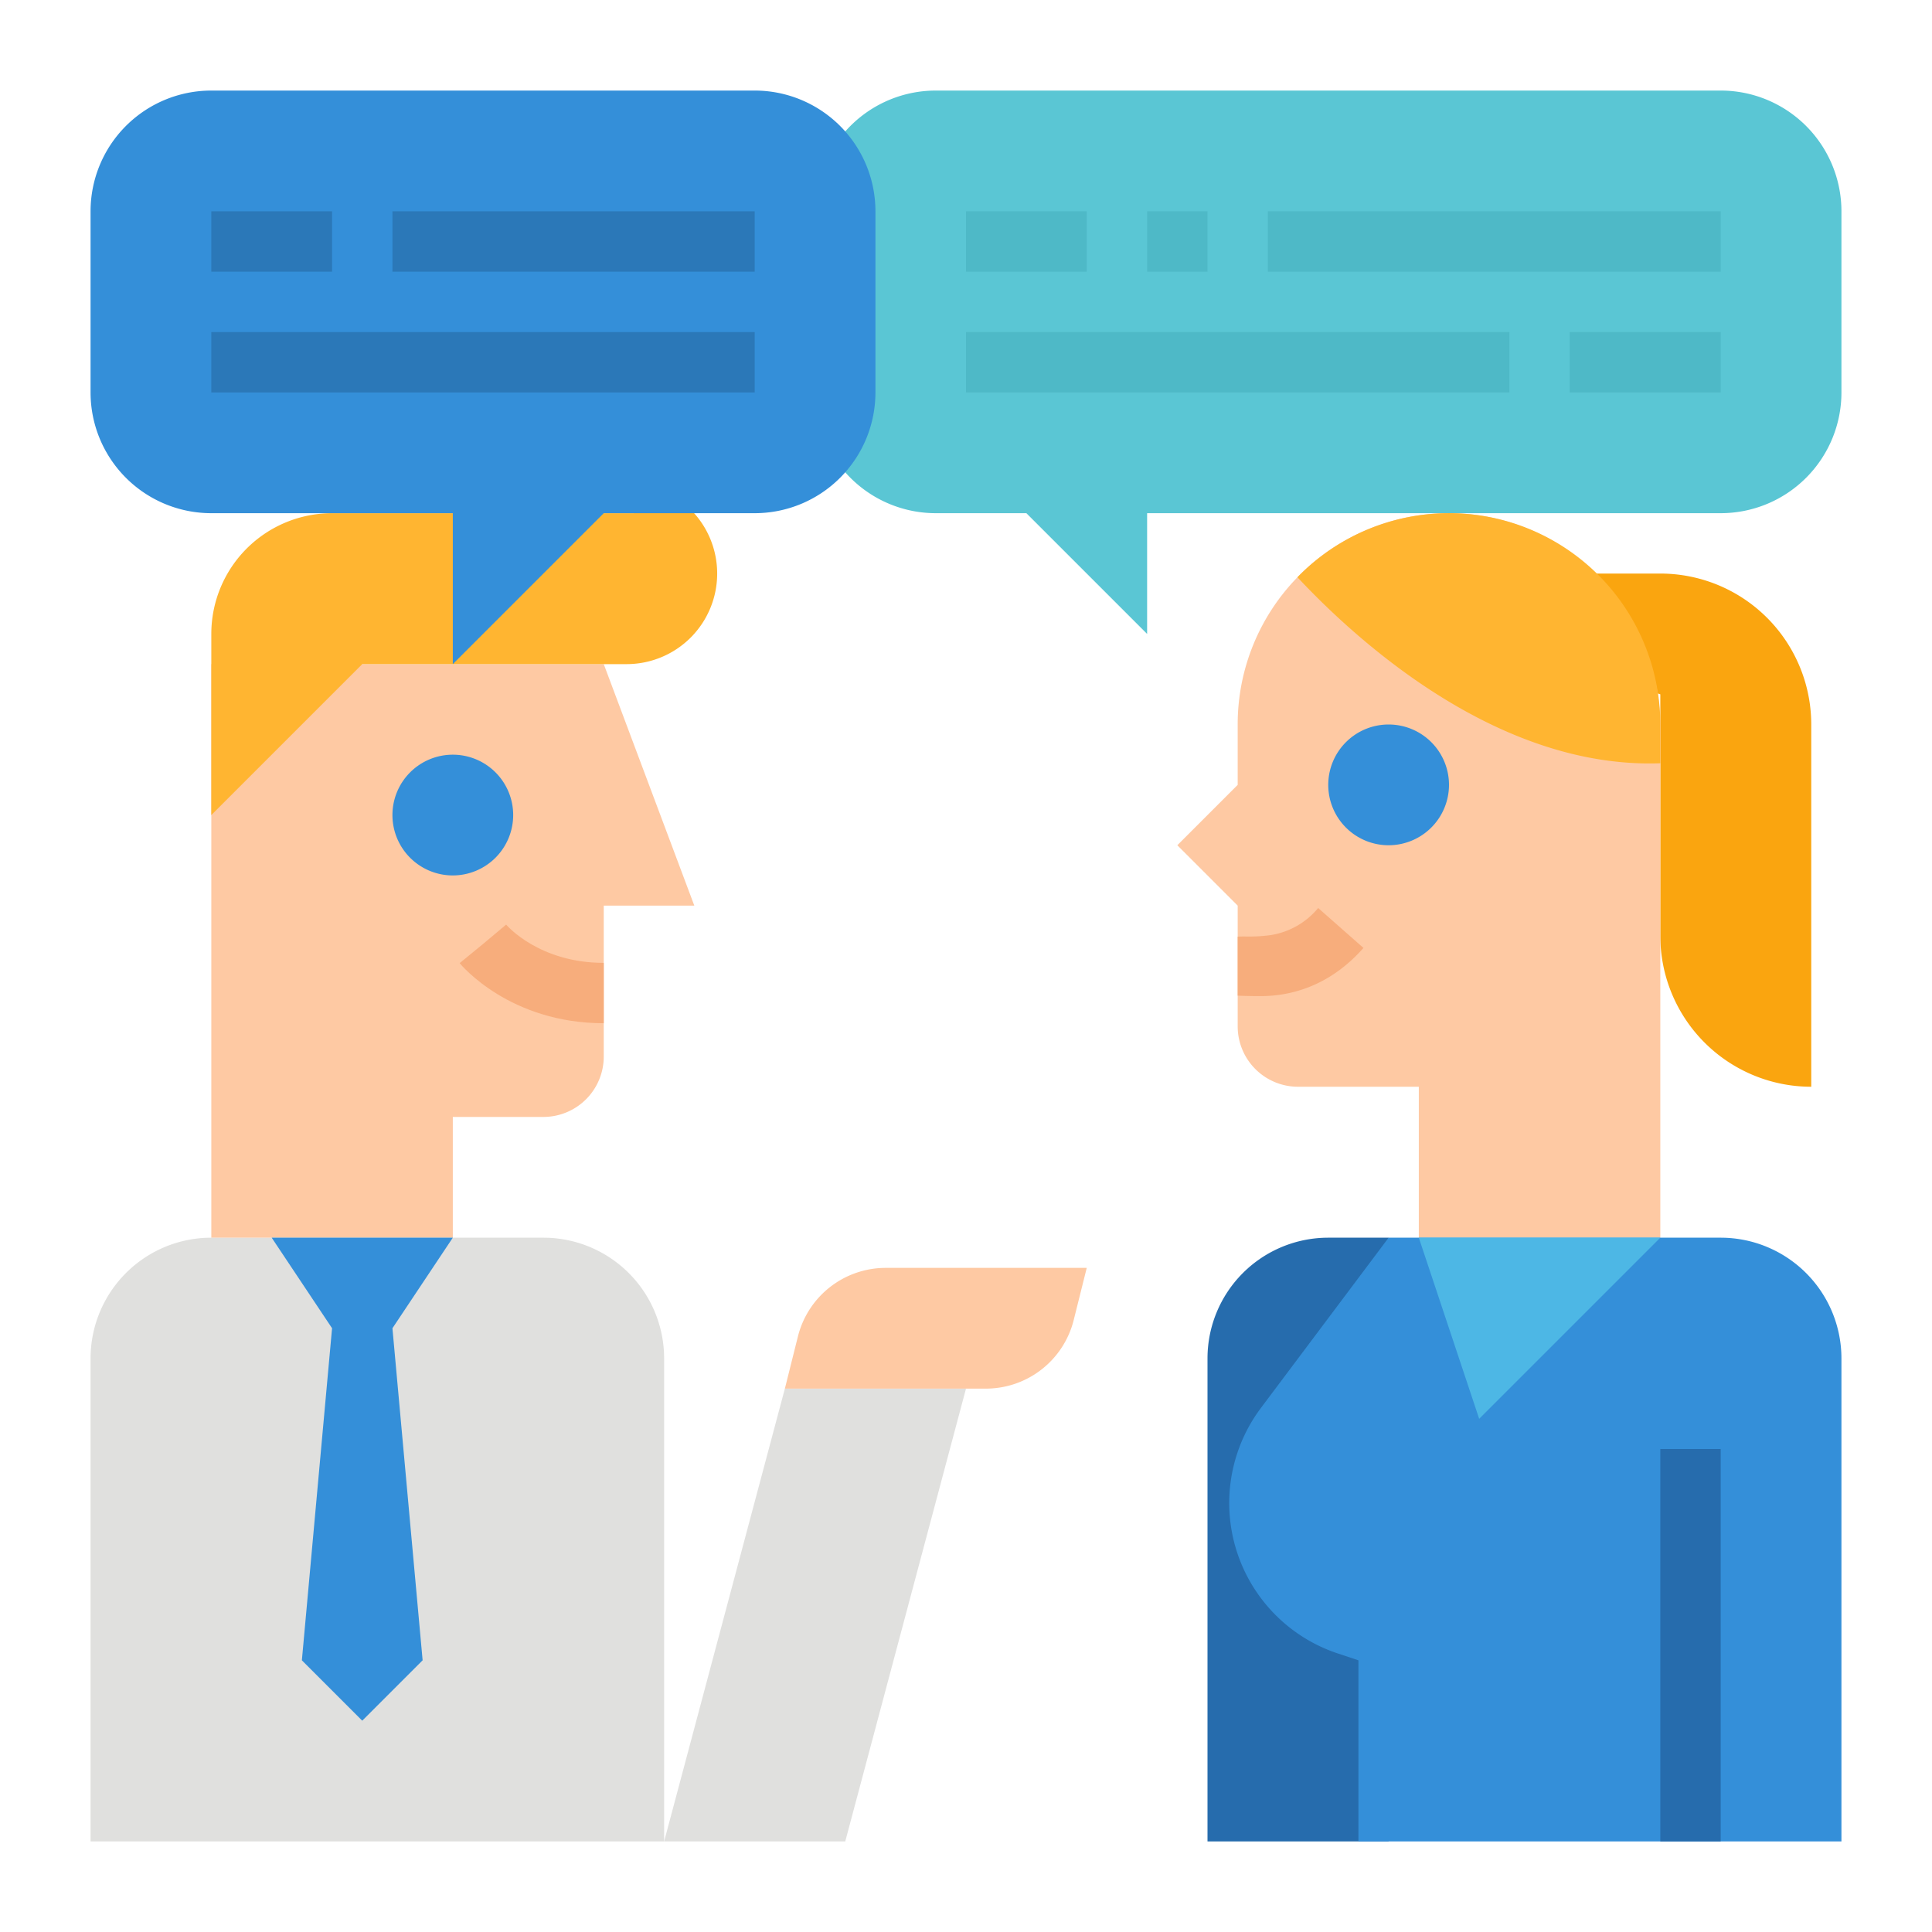 <svg xmlns="http://www.w3.org/2000/svg" viewBox="0 0 512 512"><title>discussion-talk-meeting-chat</title><g id="Flat"><path d="M248,136h24l32,32V136H456a32,32,0,0,0,32-32V56a32,32,0,0,0-32-32H248a32,32,0,0,0-32,32v48A32,32,0,0,0,248,136Z" style="fill:#5ac6d4"/><rect x="256" y="56" width="32" height="16" style="fill:#4eb9c7"/><rect x="304" y="56" width="16" height="16" style="fill:#4eb9c7"/><rect x="336" y="56" width="120" height="16" style="fill:#4eb9c7"/><rect x="256" y="88" width="144" height="16" style="fill:#4eb9c7"/><rect x="416" y="88" width="40" height="16" style="fill:#4eb9c7"/><path d="M352,328h16a0,0,0,0,1,0,0V488a0,0,0,0,1,0,0H320a0,0,0,0,1,0,0V360A32,32,0,0,1,352,328Z" style="fill:#266cad"/><path d="M480,288h0a40,40,0,0,1-40-40V184l-24-8V152h24a40,40,0,0,1,40,40Z" style="fill:#faa50f"/><path d="M440,192.83V328H376V288H344a16,16,0,0,1-16-16V240l-16-16,16-16V192a55.829,55.829,0,0,1,15.84-39.02c.18-.2.37-.39.56-.58A55.888,55.888,0,0,1,384.2,136C415.19,136.11,440,161.85,440,192.83Z" style="fill:#fec9a3"/><path d="M368,224a16,16,0,1,1,16-16A16.019,16.019,0,0,1,368,224Zm0-16.01v0Z" style="fill:#348fd9"/><path d="M361.33,251.21c-9.32,10.58-19.98,12.77-27.21,12.77-2.4,0-4.54-.05-6.12-.12V248.22l1.5-.05a43.319,43.319,0,0,0,7.25-.36,20.446,20.446,0,0,0,12.58-7.18Z" style="fill:#f7ad7c"/><path d="M440,192v10.27c-43.15,1.58-80.51-32.56-96.16-49.29.18-.2.37-.39.56-.58A56,56,0,0,1,440,192Z" style="fill:#ffb531"/><path d="M456,328H368l-33.838,45.118a41.994,41.994,0,0,0-5.4,40.8h0a42,42,0,0,0,25.713,24.245L360,440v48H488V360A32,32,0,0,0,456,328Z" style="fill:#348fd9"/><polygon points="376 328 392 376 440 328 376 328" style="fill:#4db7e5"/><rect x="440" y="384" width="16" height="104" style="fill:#266cad"/><path d="M144,328H56a32,32,0,0,0-32,32V488H176V360A32,32,0,0,0,144,328Z" style="fill:#e0e0de"/><path d="M160,176H56V328h64V296h24a16,16,0,0,0,16-16V240h24Z" style="fill:#fec9a3"/><path d="M160,271.167c-24.832,0-37.651-15.275-38.185-15.926L128,250.167l6.133-5.138c.354.414,8.877,10.138,25.867,10.138Z" style="fill:#f7ad7c"/><path d="M120,232a16,16,0,1,1,16-16A16.019,16.019,0,0,1,120,232Zm0-16.01v0Z" style="fill:#348fd9"/><path d="M166.059,176H96L56,216V168a32,32,0,0,1,32-32h80V120l15.029,15.029a24,24,0,0,1,0,33.942h0A24,24,0,0,1,166.059,176Z" style="fill:#ffb531"/><polygon points="72 328 88 352 80 440 96 456 112 440 104 352 120 328 72 328" style="fill:#348fd9"/><polygon points="176 488 224 488 256 368 208 368 176 488" style="fill:#e0e0de"/><path d="M288,336H234.739a24,24,0,0,0-23.284,18.179L208,368h53.261a24,24,0,0,0,23.284-18.179Z" style="fill:#fec9a3"/><path d="M56,136h64v40l40-40h40a32,32,0,0,0,32-32V56a32,32,0,0,0-32-32H56A32,32,0,0,0,24,56v48A32,32,0,0,0,56,136Z" style="fill:#348fd9"/><rect x="56" y="56" width="32" height="16" style="fill:#2b78b8"/><rect x="104" y="56" width="96" height="16" style="fill:#2b78b8"/><rect x="56" y="88" width="144" height="16" style="fill:#2b78b8"/></g></svg>